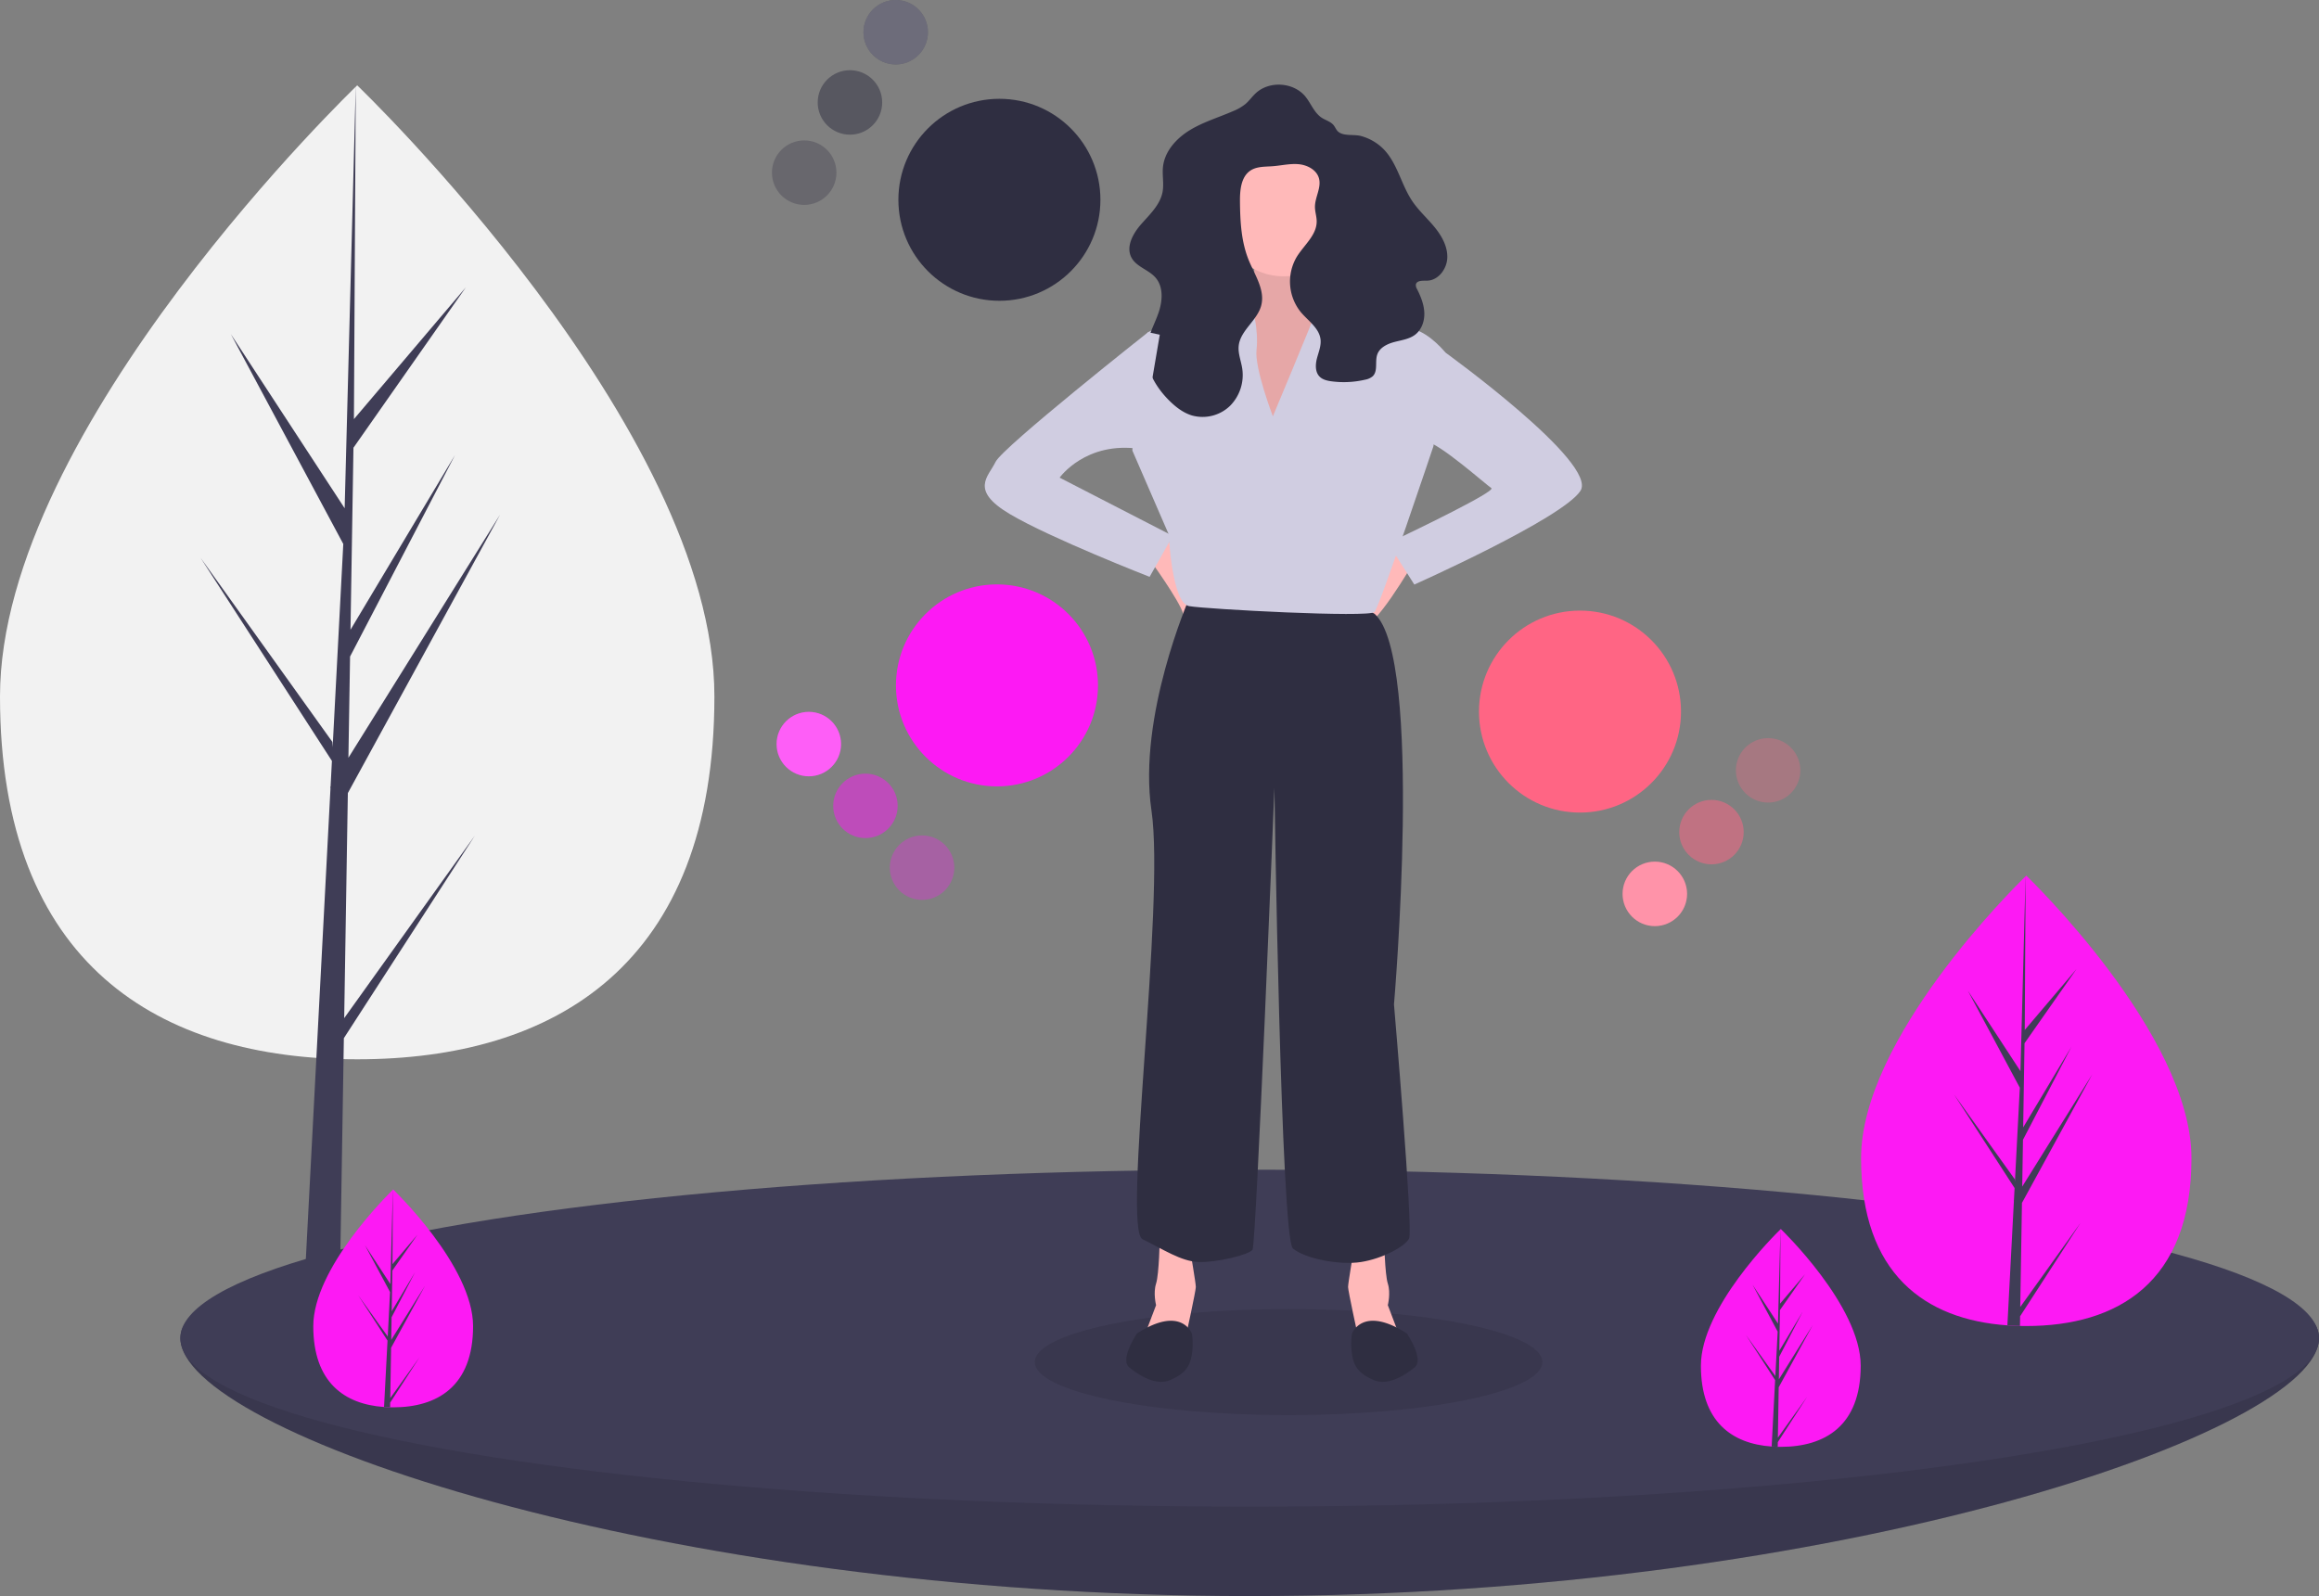 <svg xmlns="http://www.w3.org/2000/svg" id="ace48909-504a-4a53-928f-d9458b0a8bcb" data-name="Layer 1" viewBox="0 0 1114.705 767.391" class="injected-svg ClassicGrid__ImageFile-sc-td9pmq-4 fNAcXv grid_media" xmlns:xlink="http://www.w3.org/1999/xlink"><rect x="0" y="0" width="1114.705" height="767.391" fill="#808080" stroke="none"/><title>swatches</title><path d="M386.049,401.154c0,129.31-76.873,174.461-171.701,174.461S42.647,530.464,42.647,401.154,214.348,107.34,214.348,107.34,386.049,271.843,386.049,401.154Z" transform="translate(-42.647 -66.304)" fill="#f2f2f2"></path><polygon points="165.446 489.53 167.204 381.308 240.387 247.423 167.48 364.332 168.27 315.671 218.708 218.806 168.48 302.794 168.48 302.794 169.901 215.275 223.911 138.159 170.125 201.513 171.013 41.035 165.431 253.479 165.889 244.715 110.977 160.663 165.009 261.539 159.892 359.282 159.74 356.687 96.436 268.235 159.548 365.852 158.908 378.076 158.794 378.26 158.846 379.264 145.865 627.246 163.209 627.246 165.29 499.158 228.247 401.78 165.446 489.53" fill="#3f3d56"></polygon><path d="M1157.353,709.696c0,44.735-230.126,124-514,124s-514-79.265-514-124,230.126-38,514-38S1157.353,664.961,1157.353,709.696Z" transform="translate(-42.647 -66.304)" fill="#3f3d56"></path><path d="M1157.353,709.696c0,44.735-230.126,124-514,124s-514-79.265-514-124,230.126-38,514-38S1157.353,664.961,1157.353,709.696Z" transform="translate(-42.647 -66.304)" opacity="0.1"></path><ellipse cx="600.705" cy="643.391" rx="514" ry="81" fill="#3f3d56"></ellipse><ellipse cx="619.401" cy="654.891" rx="122" ry="25.5" opacity="0.1"></ellipse><circle cx="480.397" cy="96.063" r="48.555" fill="#2f2e41"></circle><circle cx="386.561" cy="83.012" r="15.496" fill="#2f2e41" opacity="0.3"></circle><circle cx="408.555" cy="49.255" r="15.496" fill="#2f2e41" opacity="0.5"></circle><circle cx="430.549" cy="15.498" r="15.496" fill="#2f2e41"></circle><circle cx="430.549" cy="15.498" r="15.496" fill="#fff" opacity="0.3"></circle><circle cx="479.226" cy="329.54" r="48.555" fill="#fd19f4"></circle><circle cx="443.218" cy="417.17" r="15.496" fill="#fd19f4" opacity="0.3"></circle><circle cx="416.002" cy="387.462" r="15.496" fill="#fd19f4" opacity="0.5"></circle><circle cx="388.786" cy="357.754" r="15.496" fill="#fd19f4"></circle><circle cx="388.786" cy="357.754" r="15.496" fill="#fff" opacity="0.3"></circle><path d="M600.134,661.534s-.296,17.331-1.778,21.923,0,10.369,0,10.369l-5.629,14.813h19.997s4.74-21.627,4.74-23.552-2.814-18.22-2.814-18.22Z" transform="translate(-42.647 -66.304)" fill="#ffb9b9"></path><path d="M615.54,707.453s-5.036-13.776-26.367,0c0,0-8.443,12.443-3.703,16.294s12.887,9.036,19.701,6.073,9.48-6.221,10.369-12.295A30.523,30.523,0,0,0,615.54,707.453Z" transform="translate(-42.647 -66.304)" fill="#2f2e41"></path><path d="M707.971,661.534s.296,17.331,1.778,21.923,0,10.369,0,10.369l5.629,14.813H695.38s-4.74-21.627-4.74-23.552,2.814-18.22,2.814-18.22Z" transform="translate(-42.647 -66.304)" fill="#ffb9b9"></path><path d="M692.566,707.453s5.036-13.776,26.367,0c0,0,8.443,12.443,3.703,16.294s-12.887,9.036-19.701,6.073-9.48-6.221-10.369-12.295A30.523,30.523,0,0,1,692.566,707.453Z" transform="translate(-42.647 -66.304)" fill="#2f2e41"></path><path d="M595.098,335.062s14.516,19.997,16.294,26.367,12.887,5.777,12.146,0-20.145-36.736-20.145-36.736Z" transform="translate(-42.647 -66.304)" fill="#ffb9b9"></path><path d="M712.415,328.544s-20.442,34.662-15.257,38.513S722.043,336.839,722.043,336.839Z" transform="translate(-42.647 -66.304)" fill="#ffb9b9"></path><path d="M693.306,355.651h-33.773c-6.221,0-26.663,1.629-29.922,0S614.207,354.17,614.207,354.17s-24.737,56.585-18.072,101.763-14.072,201.453-4.296,206.193,18.516,10.665,26.959,10.961,24.145-3.407,25.922-5.925,10.517-222.042,10.517-222.042,3.111,216.562,8.888,221.45,22.367,8.147,32.736,6.518,21.034-7.406,23.108-11.258S712.711,549.253,712.711,549.253s14.368-166.939-9.332-187.825Z" transform="translate(-42.647 -66.304)" fill="#2f2e41"></path><path d="M643.684,183.676s7.406,24.293-7.258,31.255,12.591,63.695,12.591,63.695,38.069-48.734,38.069-59.399l-6.369-6.369s-12.443-20.886-8.591-27.404S643.684,183.676,643.684,183.676Z" transform="translate(-42.647 -66.304)" fill="#ffb9b9"></path><path d="M643.684,183.676s7.406,24.293-7.258,31.255,12.591,63.695,12.591,63.695,38.069-48.734,38.069-59.399l-6.369-6.369s-12.443-20.886-8.591-27.404S643.684,183.676,643.684,183.676Z" transform="translate(-42.647 -66.304)" opacity="0.1"></path><path d="M654.497,266.479s-8.888-23.256-7.851-31.995-1.428-23.029-5.232-23.439-42.91,12.329-46.909,14.996-7.554,56.881-7.554,56.881l17.479,40.291s1.481,33.032,9.776,34.514,86.654,5.629,89.173,2.814,28.292-79.692,28.292-79.692l5.777-45.031S730.19,226.781,722.487,224.707s-32.588-10.961-35.402-11.258-11.702,1.333-12.443,3.999S654.497,266.479,654.497,266.479Z" transform="translate(-42.647 -66.304)" fill="#d0cde1"></path><circle cx="616.96" cy="102.485" r="30.366" fill="#ffb9b9"></circle><path d="M670.065,112.653c-5.685-6.858-17.303-7.6-23.813-1.52-1.755,1.639-3.14,3.654-4.972,5.208a23.407,23.407,0,0,1-5.865,3.377c-6.943,3.04-14.316,5.2-20.793,9.137s-12.151,10.169-12.954,17.706c-.424,3.986.536,8.06-.193,12.002-1.143,6.179-6.107,10.789-10.263,15.502-3.947,4.477-7.499,10.859-4.675,16.118,2.402,4.473,8.288,5.8,11.596,9.652,3.819,4.447,3.33,11.179,1.439,16.727s-4.966,10.761-5.744,16.571c-1.28,9.563,3.974,18.936,10.817,25.737,3.131,3.112,6.734,5.918,10.96,7.194a18.995,18.995,0,0,0,18.297-4.63,21,21,0,0,0,5.837-18.127c-.576-3.591-2.053-7.116-1.67-10.733.788-7.43,8.892-12.117,10.812-19.337,1.965-7.388-2.995-14.584-5.913-21.649-3.681-8.912-4.201-18.779-4.287-28.421-.05-5.516.518-11.975,5.167-14.945,3.038-1.941,6.903-1.728,10.499-1.994,4.192-.31,8.363-1.36,12.548-.973s8.606,2.703,9.743,6.75c1.273,4.531-1.945,9.131-1.914,13.837.015,2.307.817,4.556.831,6.863.042,6.702-6.168,11.492-9.651,17.218a23.368,23.368,0,0,0,2,26.427c3.548,4.234,8.896,7.696,9.51,13.185.344,3.079-.95,6.069-1.73,9.067s-.906,6.58,1.273,8.782c1.478,1.493,3.674,1.985,5.756,2.262a44.944,44.944,0,0,0,16.085-.78,7.654,7.654,0,0,0,3.695-1.668c2.618-2.536.979-7.032,2.189-10.47,1.182-3.36,4.857-5.113,8.303-6.012s7.171-1.373,9.981-3.56c3.124-2.431,4.494-6.627,4.318-10.581s-1.701-7.724-3.479-11.26a3.653,3.653,0,0,1-.579-2.174c.346-2.038,3.255-1.862,5.322-1.887,5.456-.066,9.642-5.655,9.793-11.109s-2.754-10.543-6.223-14.754-7.594-7.893-10.637-12.422c-5.201-7.744-7.008-17.624-13.326-24.487a24.038,24.038,0,0,0-11.363-6.794c-3.35-.911-8.379.23-10.991-2.157-1.02-.932-1.455-2.435-2.453-3.425-1.623-1.61-3.84-2.084-5.661-3.386C674.191,120.217,672.737,115.877,670.065,112.653Z" transform="translate(-42.647 -66.304)" fill="#2f2e41"></path><path d="M600.134,227.225l-5.629-1.185s-69.916,55.251-73.323,62.361-12.591,13.48,6.814,25.033,67.25,30.218,67.25,30.218l11.11-19.701-54.363-27.996s12.591-17.775,38.809-13.776Z" transform="translate(-42.647 -66.304)" fill="#d0cde1"></path><path d="M732.56,233.595l4.888,2.222s73.619,53.178,64.88,66.509-79.84,45.031-79.84,45.031l-12.591-19.849s.976-.462,2.655-1.264c10.608-5.067,49.27-23.716,46.968-25.251-2.666-1.778-25.033-21.627-31.255-22.367S732.56,233.595,732.56,233.595Z" transform="translate(-42.647 -66.304)" fill="#d0cde1"></path><circle cx="759.476" cy="342.136" r="48.555" fill="#ff6584"></circle><circle cx="795.449" cy="429.781" r="15.496" fill="#ff6584"></circle><circle cx="795.449" cy="429.781" r="15.496" fill="#fff" opacity="0.3"></circle><circle cx="822.677" cy="400.084" r="15.496" fill="#ff6584" opacity="0.5"></circle><circle cx="849.905" cy="370.387" r="15.496" fill="#ff6584" opacity="0.3"></circle><path d="M1096.049,623.183c0,59.806-35.548,80.68-79.41,80.68-1.014,0-2.028-.011-3.031-.032-2.038-.043-4.045-.139-6.04-.288-39.583-2.785-70.329-24.738-70.329-80.36,0-57.575,73.615-130.252,79.08-135.566l.011-.011c.203-.203.31-.299.31-.299S1096.049,563.387,1096.049,623.183Z" transform="translate(-42.647 -66.304)" fill="#fd19f4"></path><path d="M1013.746,694.717l29.049-40.575-29.113,45.025-.075,4.664c-2.038-.043-4.045-.139-6.04-.288l3.127-59.817-.021-.47.053-.085.299-5.645-29.188-45.143,29.273,40.906.075,1.195,2.358-45.207-24.983-46.647,25.293,38.707,2.465-93.721.011-.309v.299l-.416,73.914,24.876-29.295L1015.806,567.891l-.651,40.468,23.222-38.835-23.318,44.79-.363,22.507,33.713-54.064L1014.568,644.665Z" transform="translate(-42.647 -66.304)" fill="#3f3d56"></path><path d="M270.049,703.933c0,28.926-17.193,39.022-38.408,39.022-.49,0-.981-.005-1.466-.015-.986-.021-1.956-.067-2.921-.139-19.144-1.347-34.015-11.965-34.015-38.867,0-27.847,35.605-62.998,38.248-65.568l.005-.005c.098-.098.15-.145.15-.145S270.049,675.012,270.049,703.933Z" transform="translate(-42.647 -66.304)" fill="#fd19f4"></path><path d="M230.242,738.531l14.05-19.624-14.081,21.777-.036,2.256c-.986-.021-1.956-.067-2.921-.139L228.766,713.869l-.01-.227.026-.041.145-2.73-14.117-21.834,14.158,19.784.036.578,1.141-21.865L218.061,664.973l12.233,18.721,1.192-45.329.005-.15v.145l-.201,35.749,12.032-14.169-12.083,17.25-.315,19.573,11.232-18.783-11.278,21.663-.175,10.886,16.306-26.149L230.64,714.323Z" transform="translate(-42.647 -66.304)" fill="#3f3d56"></path><path d="M937.049,722.933c0,28.926-17.193,39.022-38.408,39.022-.49,0-.981-.005-1.466-.015-.986-.021-1.956-.067-2.921-.139-19.144-1.347-34.015-11.965-34.015-38.867,0-27.847,35.605-62.998,38.248-65.568l.005-.005c.098-.098.15-.145.15-.145S937.049,694.012,937.049,722.933Z" transform="translate(-42.647 -66.304)" fill="#fd19f4"></path><path d="M897.242,757.531l14.05-19.624-14.081,21.777-.036,2.256c-.986-.021-1.956-.067-2.921-.139L895.766,732.869l-.01-.227.026-.041.145-2.73-14.117-21.834,14.158,19.784.036.578,1.141-21.865L885.061,683.973l12.233,18.721,1.192-45.329.005-.15v.145l-.201,35.749,12.032-14.169-12.083,17.25-.315,19.573,11.232-18.783-11.278,21.663-.175,10.886,16.306-26.149L897.64,733.323Z" transform="translate(-42.647 -66.304)" fill="#3f3d56"></path></svg>